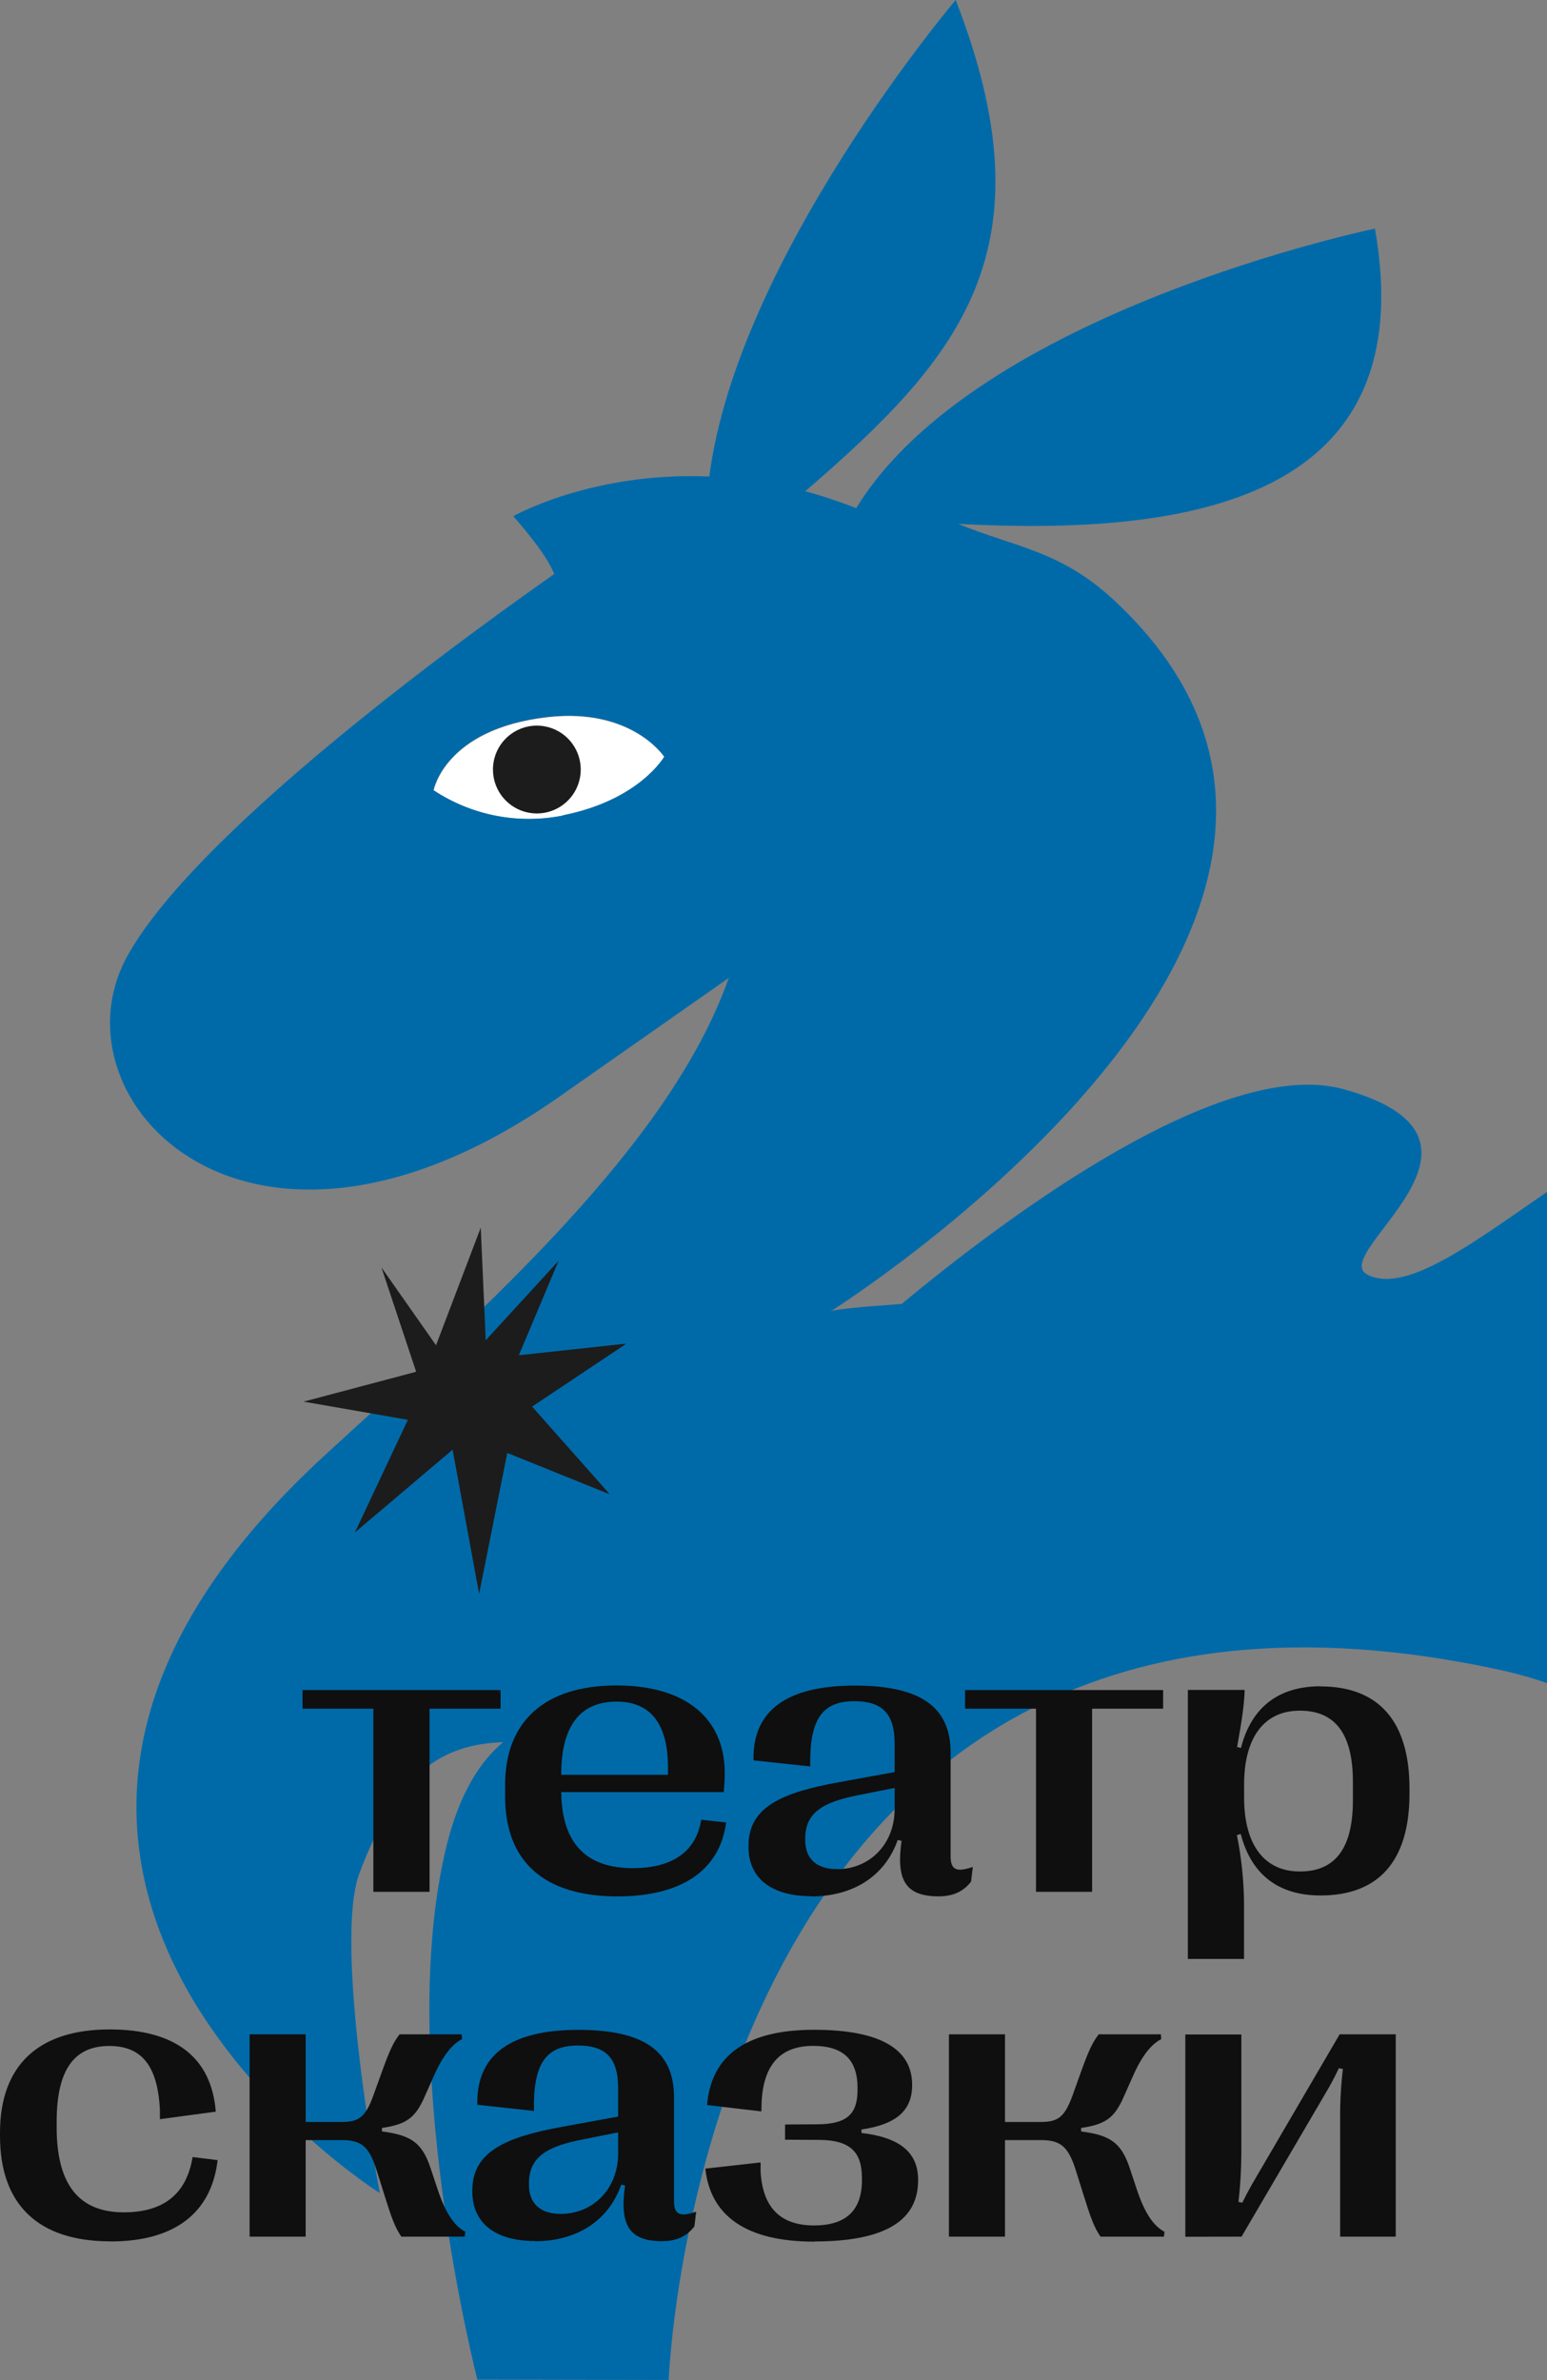<svg width="225" height="346" viewBox="0 0 225 346" fill="none" xmlns="http://www.w3.org/2000/svg">
<rect x="0" y="0" width="225" height="346" fill="#808080" stroke="none"/>
<g clip-path="url(#clip0_159_4716)">
<path d="M81.949 118.544C93.043 116.325 96.627 110.038 96.627 110.038C96.627 110.038 91.96 102.871 79.686 104.253C64.717 105.953 63.07 114.899 63.07 114.899C65.823 116.717 68.907 117.975 72.147 118.6C75.386 119.226 78.717 119.207 81.949 118.544Z" fill="white"/>
<path d="M71.697 111.861C71.697 113.124 72.072 114.358 72.773 115.408C73.475 116.458 74.472 117.276 75.638 117.759C76.805 118.242 78.088 118.369 79.326 118.122C80.565 117.876 81.702 117.268 82.595 116.375C83.488 115.483 84.096 114.345 84.342 113.107C84.588 111.868 84.462 110.585 83.979 109.418C83.496 108.252 82.677 107.255 81.628 106.553C80.578 105.852 79.344 105.478 78.081 105.478C76.388 105.478 74.764 106.15 73.567 107.347C72.37 108.544 71.697 110.168 71.697 111.861Z" fill="#1C1C1C"/>
<path d="M359.244 189.171C322.702 168.751 311.696 161.558 279.918 181.079C276.748 183.025 273.842 184.751 271.166 186.283L269.968 186.177C271.016 176.298 269.968 164.463 260.124 161.012C239.229 153.73 210.383 191.046 198.91 185.305C192.87 182.285 221.804 165.67 195.485 158.344C177.813 153.413 146.449 176.835 131.146 189.541C125.114 189.963 121.345 190.342 120.808 190.624C120.808 190.624 211.739 133.443 161.99 87.215C154.233 80.004 147.55 79.52 139.37 76.156C172.829 77.917 206.967 72.889 199.976 33.231C199.976 33.231 142.082 45.197 124.524 73.867C122.103 72.911 119.631 72.091 117.119 71.41C139.651 51.986 153.114 36.286 139 0C139 0 107.301 37.308 103.163 69.27C86.089 68.531 74.643 75.038 74.643 75.038C74.643 75.038 79.441 80.321 80.604 83.447C72.424 89.188 28.979 119.891 18.492 139.034C7.045 159.92 36.234 191.108 81.449 159.348L105.998 142.151C97.466 166.348 70.821 189.99 47.496 211.307C-18.957 272.019 55.236 318.792 55.236 318.792C55.236 318.792 48.421 282.55 52.277 272.301C57.825 257.517 64.314 253.563 73.181 253.246C69.791 256.055 66.788 260.783 64.922 268.417C57.393 299.236 69.43 345.903 69.43 345.903L97.263 345.956C97.263 345.956 101.956 217.77 217.894 242.68C282.947 256.663 226.532 345.947 226.532 345.947C242.302 345.709 239.652 345.85 263.03 346L265.777 344.468C274.829 339.387 311.916 307.988 303.789 241.632C300.328 213.411 286.011 201.357 280.349 194.595C280.27 193.714 280.209 192.895 280.156 192.173C285.906 189.276 293.689 186.837 304.159 185.886C327.589 183.773 333.735 191.46 352.006 218.334C370.277 245.207 405.568 202.229 405.568 202.229C405.568 202.229 395.794 209.599 359.244 189.171ZM81.942 118.527C78.706 119.186 75.371 119.201 72.129 118.571C68.886 117.941 65.8 116.678 63.046 114.855C63.046 114.855 64.675 105.9 79.67 104.209C91.936 102.827 96.603 109.986 96.603 109.986C96.603 109.986 93.028 116.273 81.933 118.491" fill="#006AA9"/>
<path d="M70.645 194.824L69.923 178.455L63.416 195.546L55.474 184.231L60.528 199.403L44.15 203.744L59.322 206.385L51.617 222.763L65.829 210.726L69.685 231.682L73.78 211.202L88.705 217.224L77.39 204.466L91.117 195.308L75.462 196.999L81.247 183.263L70.645 194.824Z" fill="#1C1C1C"/>
</g>
<path d="M16.073 325.82C25.374 325.82 30.756 321.701 31.65 313.998L28.01 313.551C27.14 318.929 23.776 321.587 18.018 321.587C11.324 321.587 8.241 317.36 8.241 309.223V308.415C8.241 300.768 10.848 297.406 15.892 297.406C20.512 297.406 22.924 300.15 23.257 306.674V308.049L31.384 306.955C30.77 299.199 25.641 295 15.944 295C5.576 295 0 300.231 0 310.036V310.483C0 320.47 5.553 325.805 16.058 325.805L16.073 325.82ZM44.459 325.12V311.087H49.693C52.495 311.087 53.67 311.958 54.765 315.429L55.854 318.9C56.949 322.4 57.453 323.803 58.376 325.12H67.597L67.683 324.417C66.308 323.689 64.99 322.148 63.757 318.563L62.553 314.954C61.321 311.368 59.637 310.36 55.55 309.827V309.323C59.19 308.791 60.422 307.811 61.768 304.758L63.115 301.734C64.457 298.681 65.86 297.088 67.202 296.412L67.15 295.713H58.109C57.186 296.916 56.625 298.148 55.478 301.344L54.327 304.535C53.18 307.725 52.228 308.453 49.678 308.453H44.459V295.713H36.303V325.12H44.459ZM77.798 325.791C83.822 325.791 88.504 322.876 90.354 317.555L90.911 317.697C90.102 323.404 91.472 325.781 96.292 325.781C98.338 325.781 99.88 325.111 100.998 323.623L101.25 321.497C99.009 322.253 98.029 322.029 98.029 319.956V304.834C98.029 298.177 93.661 295.062 84.131 295.062C74.101 295.062 69.253 298.814 69.424 305.952L77.66 306.85C77.517 299.988 79.397 297.34 84.05 297.34C88.028 297.34 89.902 299.08 89.902 303.522V307.668L81.781 309.152C73.625 310.636 68.696 312.733 68.696 318.392V318.587C68.696 323.095 71.969 325.758 77.798 325.758V325.791ZM81.557 321.815C78.502 321.815 76.932 320.218 76.932 317.612V317.36C76.932 313.579 79.511 312.01 84.721 311.002L89.902 309.965V313.018C89.902 318.287 86.148 321.815 81.557 321.815ZM118.455 325.82C128.851 325.82 133.533 322.709 133.533 316.941V316.856C133.533 312.88 130.869 310.697 125.292 310.051V309.547C130.307 308.819 132.663 306.831 132.663 303.108V303.032C132.663 298.02 128.29 295.052 118.389 295.052C108.325 295.052 103.425 298.971 102.835 305.99L110.738 306.917L110.766 305.571C111.047 300.141 113.483 297.392 118.274 297.392C122.59 297.392 124.721 299.356 124.721 303.498V303.778C124.721 307.221 123.294 308.762 118.893 308.791L114.182 308.819V311.03L119.145 311.059C123.741 311.087 125.364 312.88 125.364 316.632V316.913C125.364 321.392 122.956 323.494 118.389 323.494C113.454 323.494 110.904 320.836 110.623 315.624V314.335L102.582 315.234C103.339 322.096 108.497 325.848 118.469 325.848L118.455 325.82ZM146.17 325.12V311.087H151.38C154.183 311.087 155.358 311.958 156.452 315.429L157.542 318.9C158.636 322.4 159.141 323.803 160.064 325.12H169.285L169.37 324.417C167.995 323.689 166.677 322.148 165.445 318.563L164.241 314.954C163.009 311.368 161.325 310.36 157.238 309.827V309.323C160.877 308.791 162.11 307.811 163.456 304.758L164.803 301.734C166.145 298.681 167.548 297.088 168.895 296.412L168.838 295.713H159.797C158.87 296.916 158.308 298.148 157.161 301.344L156.015 304.535C154.863 307.725 153.912 308.453 151.361 308.453H146.17V295.713H138.015V325.12H146.17ZM180.576 325.12L192.737 304.368C193.465 303.161 194.129 301.917 194.726 300.64L195.316 300.754C195.031 303.151 194.896 305.564 194.911 307.977V325.12H203V295.713H194.84L182.707 316.466C181.894 317.835 181.332 318.872 180.69 320.189L180.128 320.075C180.404 317.677 180.543 315.265 180.547 312.852V295.732H172.397V325.139L180.576 325.12Z" fill="#0F0F0F"/>
<path d="M62.475 274.997V248.377H72.807V245.669H44V248.377H54.303V274.997H62.475ZM101.982 264.521C101.223 269.354 97.519 271.559 92.041 271.559C85.08 271.559 81.709 267.765 81.628 260.499H105.267C105.352 259.522 105.41 258.711 105.41 257.763C105.41 249.776 99.736 245 89.676 245C79.258 245 73.465 250.193 73.465 259.465V261.144C73.465 270.629 79.187 275.666 89.805 275.666C98.959 275.666 104.661 272.01 105.615 264.914L102.02 264.521H101.982ZM89.685 247.348C94.568 247.348 97.152 250.53 97.152 256.928V257.985H81.628V257.905C81.628 250.867 84.403 247.348 89.685 247.348ZM117.987 275.666C124.023 275.666 128.71 272.764 130.565 267.457L131.127 267.594C130.312 273.285 131.69 275.657 136.52 275.657C138.565 275.657 140.11 274.988 141.235 273.508L141.488 271.383C139.242 272.138 138.26 271.915 138.26 269.847V254.765C138.26 248.125 133.878 245.019 124.333 245.019C114.278 245.019 109.424 248.761 109.591 255.884L117.844 256.776C117.706 249.932 119.589 247.291 124.247 247.291C128.233 247.291 130.117 249.022 130.117 253.456V257.592L121.973 259.072C113.801 260.551 108.862 262.647 108.862 268.287V268.481C108.862 272.982 112.147 275.633 117.987 275.633V275.666ZM121.749 271.701C118.688 271.701 117.115 270.108 117.115 267.509V267.267C117.115 263.473 119.699 261.936 124.92 260.931L130.117 259.897V262.942C130.117 268.192 126.355 271.711 121.749 271.711V271.701ZM158.838 274.997V248.377H169.17V245.669H140.363V248.377H150.68V274.997H158.838ZM192.055 245.119C186.186 245.119 182.043 247.964 180.489 254.087L179.926 253.945C180.655 249.98 180.994 247.438 181.023 245.65H172.765V284.753H180.937V276.814C180.917 273.435 180.569 270.067 179.897 266.755L180.46 266.589C182.033 272.707 186.181 275.529 192.055 275.529C200.561 275.529 205 270.473 205 260.722V259.996C205 250.25 200.561 245.138 192.055 245.138V245.119ZM189.052 248.666C194.191 248.666 196.771 252.019 196.771 259.029V261.685C196.771 268.694 194.191 272.043 189.052 272.043C183.807 272.043 180.946 268.049 180.946 261.32V259.394C180.946 252.636 183.807 248.666 189.052 248.666Z" fill="#0F0F0F"/>
<defs>
<clipPath id="clip0_159_4716">
<rect width="209" height="346" fill="white" transform="translate(16)"/>
</clipPath>
</defs>
</svg>
